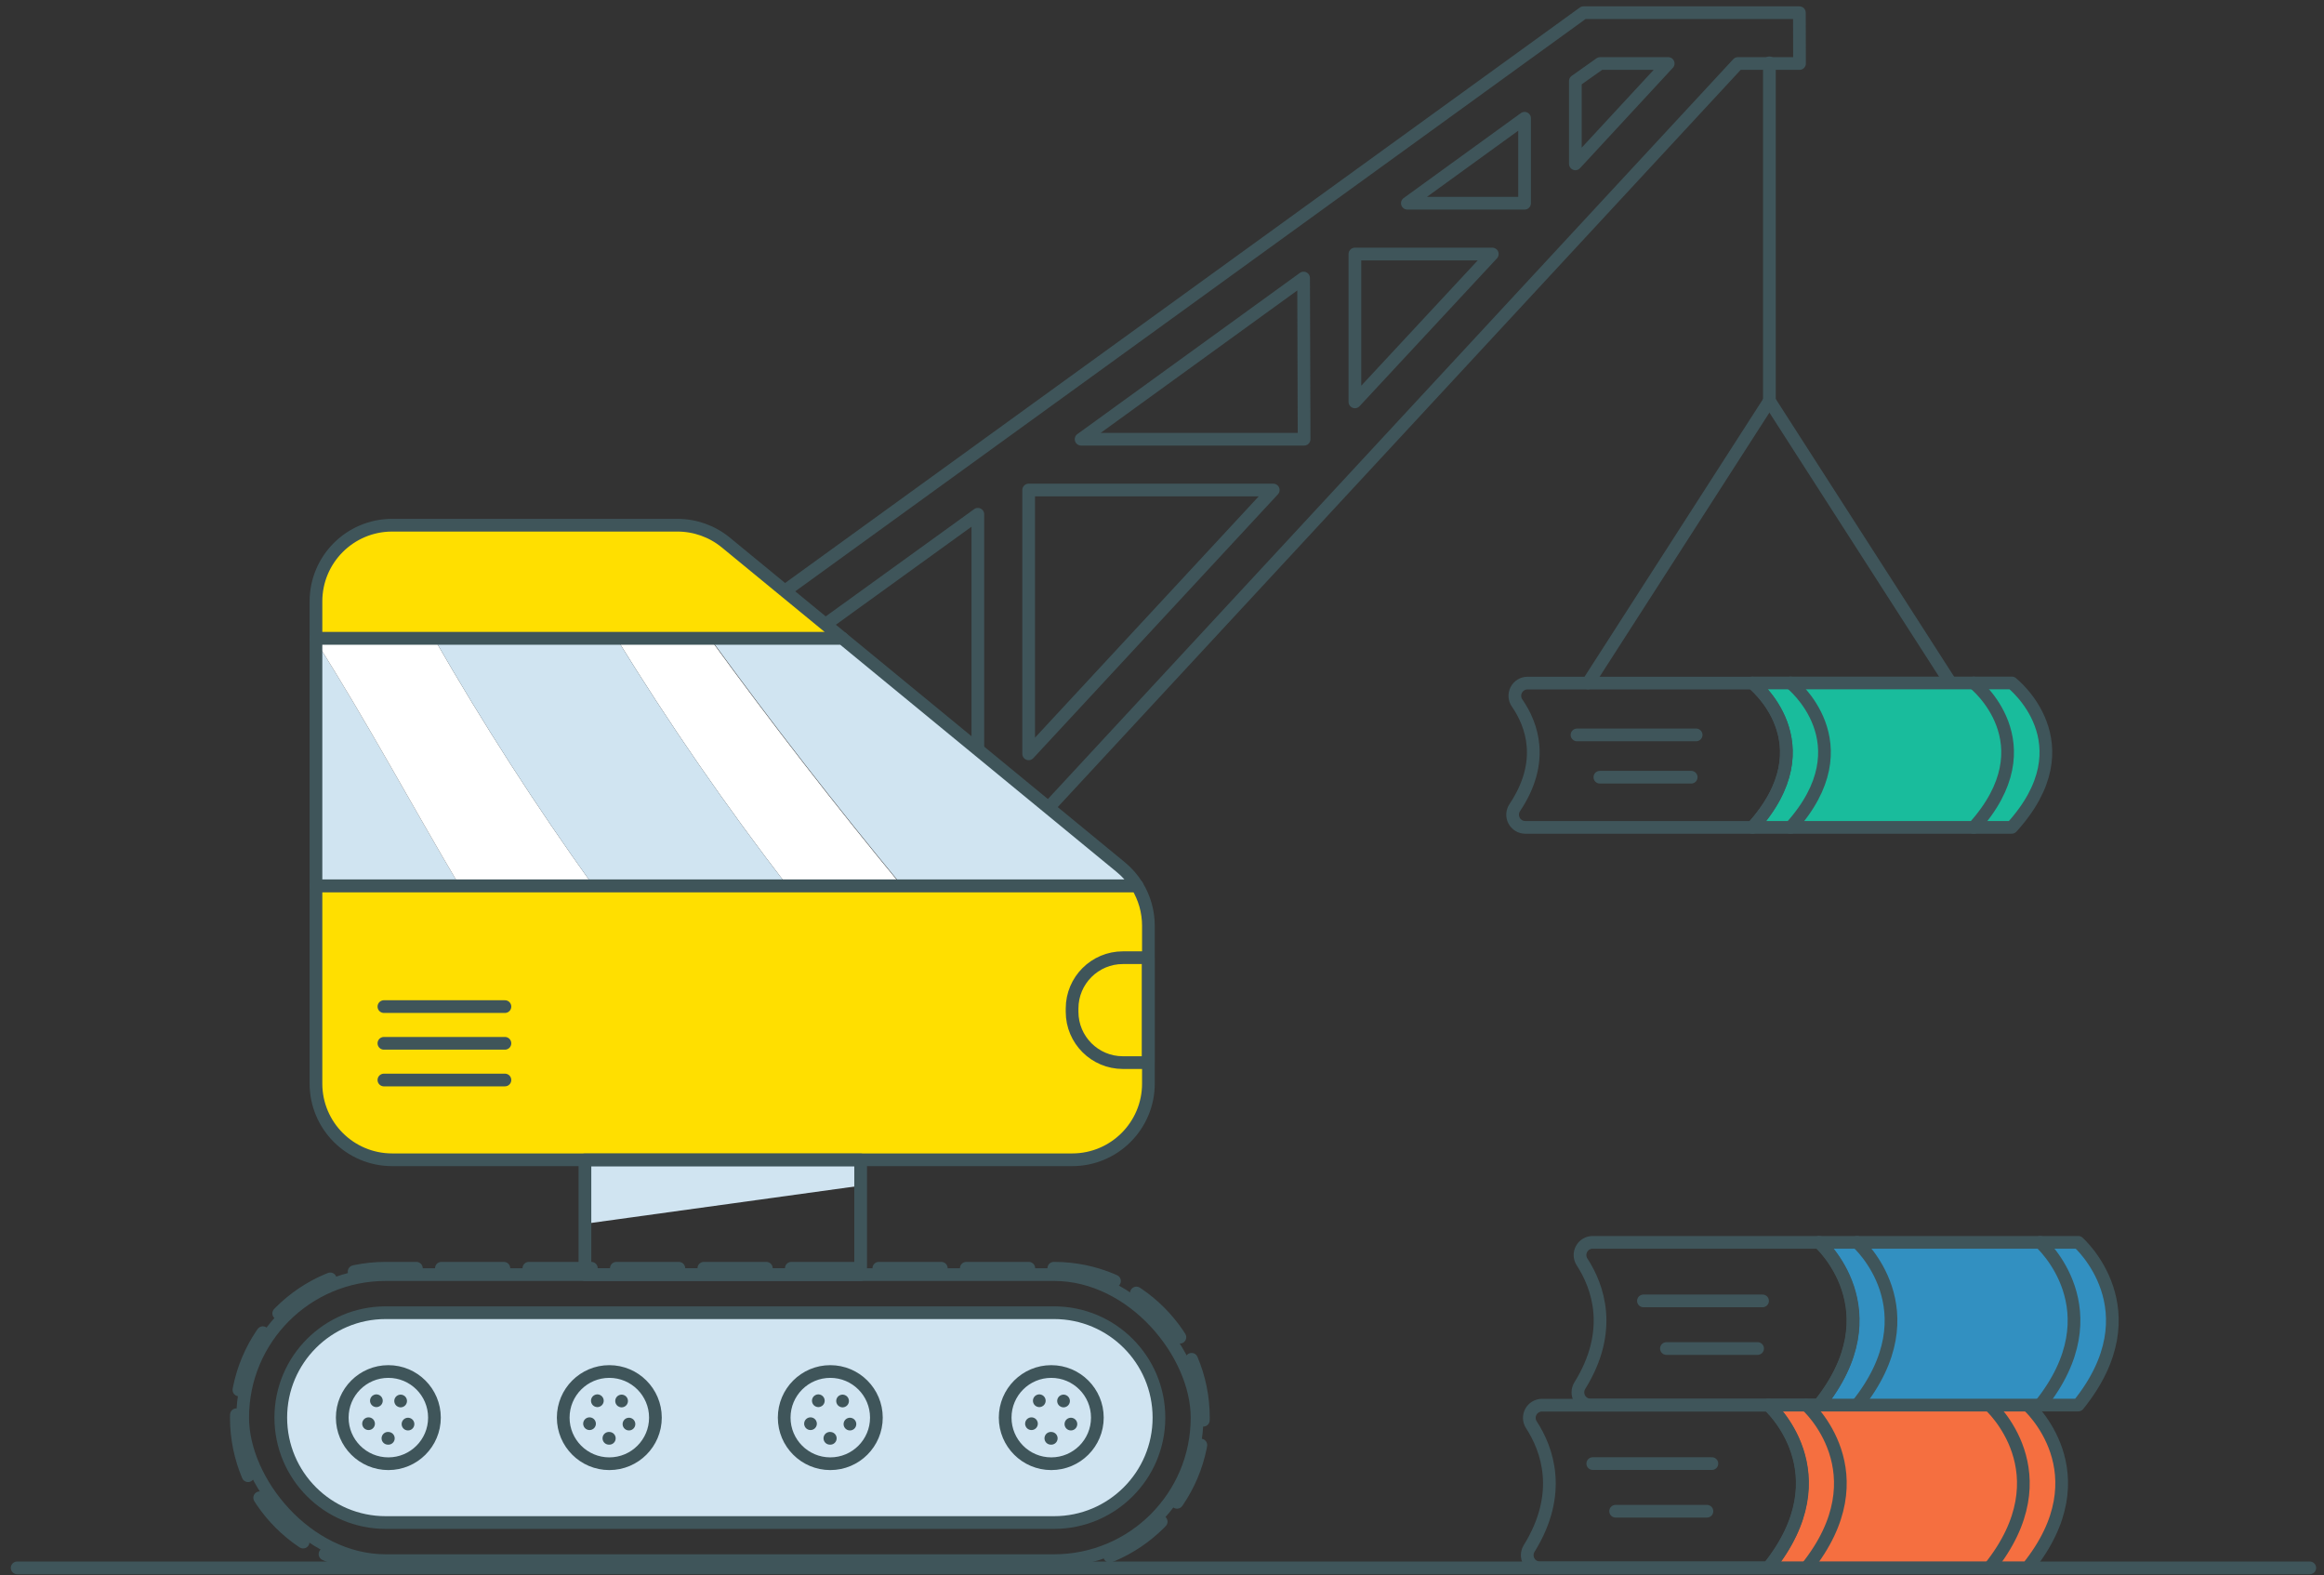 <?xml version="1.0" encoding="UTF-8"?>
<svg width="183px" height="124px" viewBox="0 0 183 124" version="1.1" xmlns="http://www.w3.org/2000/svg" xmlns:xlink="http://www.w3.org/1999/xlink">
    <rect x="0" y="0" width="183" height="124" fill="#333333" stroke="none"/>
    <!-- Generator: Sketch 51.3 (57544) - http://www.bohemiancoding.com/sketch -->
    <title>updated_cirricula</title>
    <desc>Created with Sketch.</desc>
    <defs></defs>
    <g id="Page-1" stroke="none" stroke-width="1" fill="none" fill-rule="evenodd">
        <g id="updated_cirricula" transform="translate(1, 1)">
            <polygon id="Shape" fill="#D0E4F1" fill-rule="nonzero" points="66.77 90.32 45.06 90.32 45.06 95.35 66.77 92.35"></polygon>
            <path d="M140.69,0 L123.69,0 L58.69,47.06 L61.04,50.3 L76,39.49 L76,63.49 L78,63.49 L79.47,64.85 L135.85,4 L140.7,4 L140.69,0 Z M80,58.35 L80,37.58 L99.26,37.58 L80,58.35 Z M101.69,33.58 L84.13,33.58 L101.65,20.89 L101.69,33.58 Z M105.69,30.64 L105.69,19 L116.51,19 L105.69,30.64 Z M119.05,15 L109.82,15 L119.05,8.31 L119.05,15 Z M123.05,11.9 L123.05,5.38 L125,4 L130.36,4 L123.05,11.9 Z" id="Shape" stroke="#3F555A" stroke-linecap="round" stroke-linejoin="round"></path>
            <path d="M65.34,49.26 L23.88,49.26 L23.88,46.35 C23.88,43.036 26.566,40.35 29.88,40.35 L52.34,40.35 C53.729,40.349 55.076,40.829 56.15,41.71 L65.34,49.26 Z" id="Shape" stroke="#3F555A" fill="#FFDF00" fill-rule="nonzero" stroke-linecap="round" stroke-linejoin="round"></path>
            <path d="M89.43,71.88 L89.43,84.31 C89.43,87.624 86.744,90.31 83.43,90.31 L29.88,90.31 C26.566,90.31 23.88,87.624 23.88,84.31 L23.88,68.74 L88.54,68.74 C89.121,69.684 89.429,70.771 89.43,71.88 Z" id="Shape" stroke="#3F555A" fill="#FFDF00" fill-rule="nonzero" stroke-linecap="round" stroke-linejoin="round"></path>
            <path d="M29.37,122.37 C22.875,122.37 17.61,117.105 17.61,110.61 C17.61,104.115 22.875,98.85 29.37,98.85 L82,98.85 C88.495,98.85 93.76,104.115 93.76,110.61 C93.76,117.105 88.495,122.37 82,122.37 L29.37,122.37 Z" id="Shape" stroke="#3F555A" stroke-linecap="round" stroke-linejoin="round" stroke-dasharray="4.921,1.968"></path>
            <rect id="Rectangle-path" stroke="#3F555A" stroke-linecap="round" stroke-linejoin="round" x="18.11" y="99.35" width="75.15" height="22.52" rx="11.26"></rect>
            <path d="M29.37,118.87 C24.808,118.87 21.11,115.172 21.11,110.61 C21.11,106.048 24.808,102.35 29.37,102.35 L82,102.35 C86.562,102.35 90.26,106.048 90.26,110.61 C90.26,115.172 86.562,118.87 82,118.87 L29.37,118.87 Z" id="Shape" stroke="#3F555A" fill="#D0E4F1" fill-rule="nonzero" stroke-linecap="round" stroke-linejoin="round"></path>
            <path d="M0.35,122.44 L180.88,122.44" id="Shape" stroke="#3F555A" stroke-linecap="round" stroke-linejoin="round"></path>
            <circle id="Oval" stroke="#3F555A" stroke-linecap="round" stroke-linejoin="round" cx="29.58" cy="110.61" r="3.63"></circle>
            <path d="M29.58,112.24 C30.48,112.24 31.21,111.51 31.21,110.61 C31.21,109.71 30.48,108.98 29.58,108.98 C28.68,108.98 27.95,109.71 27.95,110.61 C27.95,111.51 28.68,112.24 29.58,112.24 Z" id="Oval" stroke="#3F555A" stroke-linecap="round" stroke-linejoin="round" stroke-dasharray="0,2.041"></path>
            <circle id="Oval" stroke="#3F555A" stroke-linecap="round" stroke-linejoin="round" cx="46.98" cy="110.61" r="3.63"></circle>
            <path d="M46.98,112.24 C47.88,112.24 48.61,111.51 48.61,110.61 C48.61,109.71 47.88,108.98 46.98,108.98 C46.08,108.98 45.35,109.71 45.35,110.61 C45.35,111.51 46.08,112.24 46.98,112.24 Z" id="Oval" stroke="#3F555A" stroke-linecap="round" stroke-linejoin="round" stroke-dasharray="0,2.041"></path>
            <circle id="Oval" stroke="#3F555A" stroke-linecap="round" stroke-linejoin="round" cx="64.38" cy="110.61" r="3.63"></circle>
            <path d="M64.38,112.24 C65.28,112.24 66.01,111.51 66.01,110.61 C66.01,109.71 65.28,108.98 64.38,108.98 C63.48,108.98 62.75,109.71 62.75,110.61 C62.75,111.51 63.48,112.24 64.38,112.24 Z" id="Oval" stroke="#3F555A" stroke-linecap="round" stroke-linejoin="round" stroke-dasharray="0,2.041"></path>
            <circle id="Oval" stroke="#3F555A" stroke-linecap="round" stroke-linejoin="round" cx="81.78" cy="110.61" r="3.63"></circle>
            <path d="M81.78,112.24 C82.68,112.24 83.41,111.51 83.41,110.61 C83.41,109.71 82.68,108.98 81.78,108.98 C80.88,108.98 80.15,109.71 80.15,110.61 C80.15,111.51 80.88,112.24 81.78,112.24 Z" id="Oval" stroke="#3F555A" stroke-linecap="round" stroke-linejoin="round" stroke-dasharray="0,2.041"></path>
            <rect id="Rectangle-path" stroke="#3F555A" stroke-linecap="round" stroke-linejoin="round" x="45.06" y="90.32" width="21.71" height="9.03"></rect>
            <path d="M29.23,78.25 L38.76,78.25" id="Shape" stroke="#3F555A" stroke-linecap="round" stroke-linejoin="round"></path>
            <path d="M29.23,81.14 L38.76,81.14" id="Shape" stroke="#3F555A" stroke-linecap="round" stroke-linejoin="round"></path>
            <path d="M29.23,84.03 L38.76,84.03" id="Shape" stroke="#3F555A" stroke-linecap="round" stroke-linejoin="round"></path>
            <path d="M23.88,68.74 L35.19,68.74 C31.39,62.34 27.88,55.79 23.88,49.49 L23.88,68.74 Z" id="Shape" fill="#D0E4F1" fill-rule="nonzero"></path>
            <path d="M23.88,49.26 L23.88,49.49 C27.88,55.79 31.39,62.34 35.19,68.74 L45.72,68.74 C41.211,62.464 37.026,55.963 33.18,49.26 L23.88,49.26 Z" id="Shape" fill="#FFFFFF" fill-rule="nonzero"></path>
            <path d="M70,68.74 C64.787,62.427 59.75,55.933 54.89,49.26 L47.55,49.26 C51.691,55.983 56.18,62.485 61,68.74 L70,68.74 Z" id="Shape" fill="#FFFFFF" fill-rule="nonzero"></path>
            <path d="M47.55,49.26 L33.18,49.26 C37.026,55.963 41.211,62.464 45.72,68.74 L61,68.74 C56.18,62.485 51.691,55.983 47.55,49.26 Z" id="Shape" fill="#D0E4F1" fill-rule="nonzero"></path>
            <path d="M88.54,68.74 C88.193,68.174 87.754,67.671 87.24,67.25 L65.34,49.25 L54.92,49.25 C59.773,55.917 64.81,62.41 70.03,68.73 L88.54,68.74 Z" id="Shape" fill="#D0E4F1" fill-rule="nonzero"></path>
            <path d="M87.42,74.4 L89.42,74.4 L89.42,82.66 L87.42,82.66 C85.211,82.66 83.42,80.869 83.42,78.66 L83.42,78.4 C83.42,76.191 85.211,74.4 87.42,74.4 Z" id="Shape" stroke="#3F555A" stroke-linecap="round" stroke-linejoin="round"></path>
            <path d="M88.54,68.74 L23.88,68.74 L23.88,49.26 L65.34,49.26 L87.24,67.26 C87.753,67.678 88.192,68.178 88.54,68.74 Z" id="Shape" stroke="#3F555A" stroke-linecap="round" stroke-linejoin="round"></path>
            <path d="M138.33,3.95 L138.33,30.56" id="Shape" stroke="#3F555A" stroke-linecap="round" stroke-linejoin="round"></path>
            <path d="M138.33,30.56 L124.05,52.77" id="Shape" stroke="#3F555A" stroke-linecap="round" stroke-linejoin="round"></path>
            <path d="M138.33,30.56 L152.6,52.77" id="Shape" stroke="#3F555A" stroke-linecap="round" stroke-linejoin="round"></path>
            <path d="M157.42,52.77 L137,52.77 C137,52.77 143,57.49 137,64.14 L157.41,64.14 C163.46,57.49 157.42,52.77 157.42,52.77 Z" id="Shape" stroke="#3F555A" fill="#19BC9C" fill-rule="nonzero" stroke-linecap="round" stroke-linejoin="round"></path>
            <path d="M137,64.14 L119.1,64.14 C118.732,64.137 118.395,63.931 118.223,63.605 C118.052,63.279 118.074,62.885 118.28,62.58 C120.7,58.96 119.63,56.04 118.47,54.36 C118.253,54.056 118.224,53.656 118.395,53.324 C118.565,52.991 118.907,52.782 119.28,52.78 L137,52.78 C137,52.78 143,57.49 137,64.14 Z" id="Shape" stroke="#3F555A" stroke-linecap="round" stroke-linejoin="round"></path>
            <path d="M123.18,56.86 L132.56,56.86" id="Shape" stroke="#3F555A" stroke-linecap="round" stroke-linejoin="round"></path>
            <path d="M124.98,60.19 L132.17,60.19" id="Shape" stroke="#3F555A" stroke-linecap="round" stroke-linejoin="round"></path>
            <path d="M140,64.14 C146,57.49 140,52.77 140,52.77" id="Shape" stroke="#3F555A" stroke-linecap="round" stroke-linejoin="round"></path>
            <path d="M154.42,64.14 C160.42,57.49 154.42,52.77 154.42,52.77" id="Shape" stroke="#3F555A" stroke-linecap="round" stroke-linejoin="round"></path>
            <path d="M158.66,109.62 L138.25,109.62 C138.25,109.62 144.25,114.94 138.25,122.43 L158.66,122.43 C164.7,114.94 158.66,109.62 158.66,109.62 Z" id="Shape" stroke="#3F555A" fill="#F56F40" fill-rule="nonzero" stroke-linecap="round" stroke-linejoin="round"></path>
            <path d="M138.25,122.44 L120.25,122.44 C119.892,122.436 119.564,122.242 119.389,121.931 C119.213,121.619 119.218,121.238 119.4,120.93 C122.12,116.56 120.82,113.07 119.59,111.18 C119.388,110.874 119.37,110.481 119.544,110.158 C119.717,109.835 120.053,109.632 120.42,109.63 L138.27,109.63 C138.27,109.63 144.29,114.94 138.25,122.44 Z" id="Shape" stroke="#3F555A" stroke-linecap="round" stroke-linejoin="round"></path>
            <path d="M124.42,114.23 L133.8,114.23" id="Shape" stroke="#3F555A" stroke-linecap="round" stroke-linejoin="round"></path>
            <path d="M126.22,117.98 L133.41,117.98" id="Shape" stroke="#3F555A" stroke-linecap="round" stroke-linejoin="round"></path>
            <path d="M141.25,122.44 C147.25,114.95 141.25,109.63 141.25,109.63" id="Shape" stroke="#3F555A" stroke-linecap="round" stroke-linejoin="round"></path>
            <path d="M155.66,122.44 C161.66,114.95 155.66,109.63 155.66,109.63" id="Shape" stroke="#3F555A" stroke-linecap="round" stroke-linejoin="round"></path>
            <path d="M162.65,96.81 L142.24,96.81 C142.24,96.81 148.24,102.13 142.24,109.62 L162.65,109.62 C168.69,102.13 162.65,96.81 162.65,96.81 Z" id="Shape" stroke="#3F555A" fill="#3290C1" fill-rule="nonzero" stroke-linecap="round" stroke-linejoin="round"></path>
            <path d="M142.24,109.62 L124.24,109.62 C123.882,109.616 123.554,109.422 123.379,109.111 C123.203,108.799 123.208,108.418 123.39,108.11 C126.11,103.74 124.81,100.25 123.58,98.36 C123.378,98.054 123.36,97.661 123.534,97.338 C123.707,97.015 124.043,96.812 124.41,96.81 L142.26,96.81 C142.26,96.81 148.28,102.13 142.24,109.62 Z" id="Shape" stroke="#3F555A" stroke-linecap="round" stroke-linejoin="round"></path>
            <path d="M128.41,101.42 L137.79,101.42" id="Shape" stroke="#3F555A" stroke-linecap="round" stroke-linejoin="round"></path>
            <path d="M130.22,105.17 L137.4,105.17" id="Shape" stroke="#3F555A" stroke-linecap="round" stroke-linejoin="round"></path>
            <path d="M145.24,109.62 C151.24,102.13 145.24,96.81 145.24,96.81" id="Shape" stroke="#3F555A" stroke-linecap="round" stroke-linejoin="round"></path>
            <path d="M159.65,109.62 C165.65,102.13 159.65,96.81 159.65,96.81" id="Shape" stroke="#3F555A" stroke-linecap="round" stroke-linejoin="round"></path>
        </g>
    </g>
</svg>